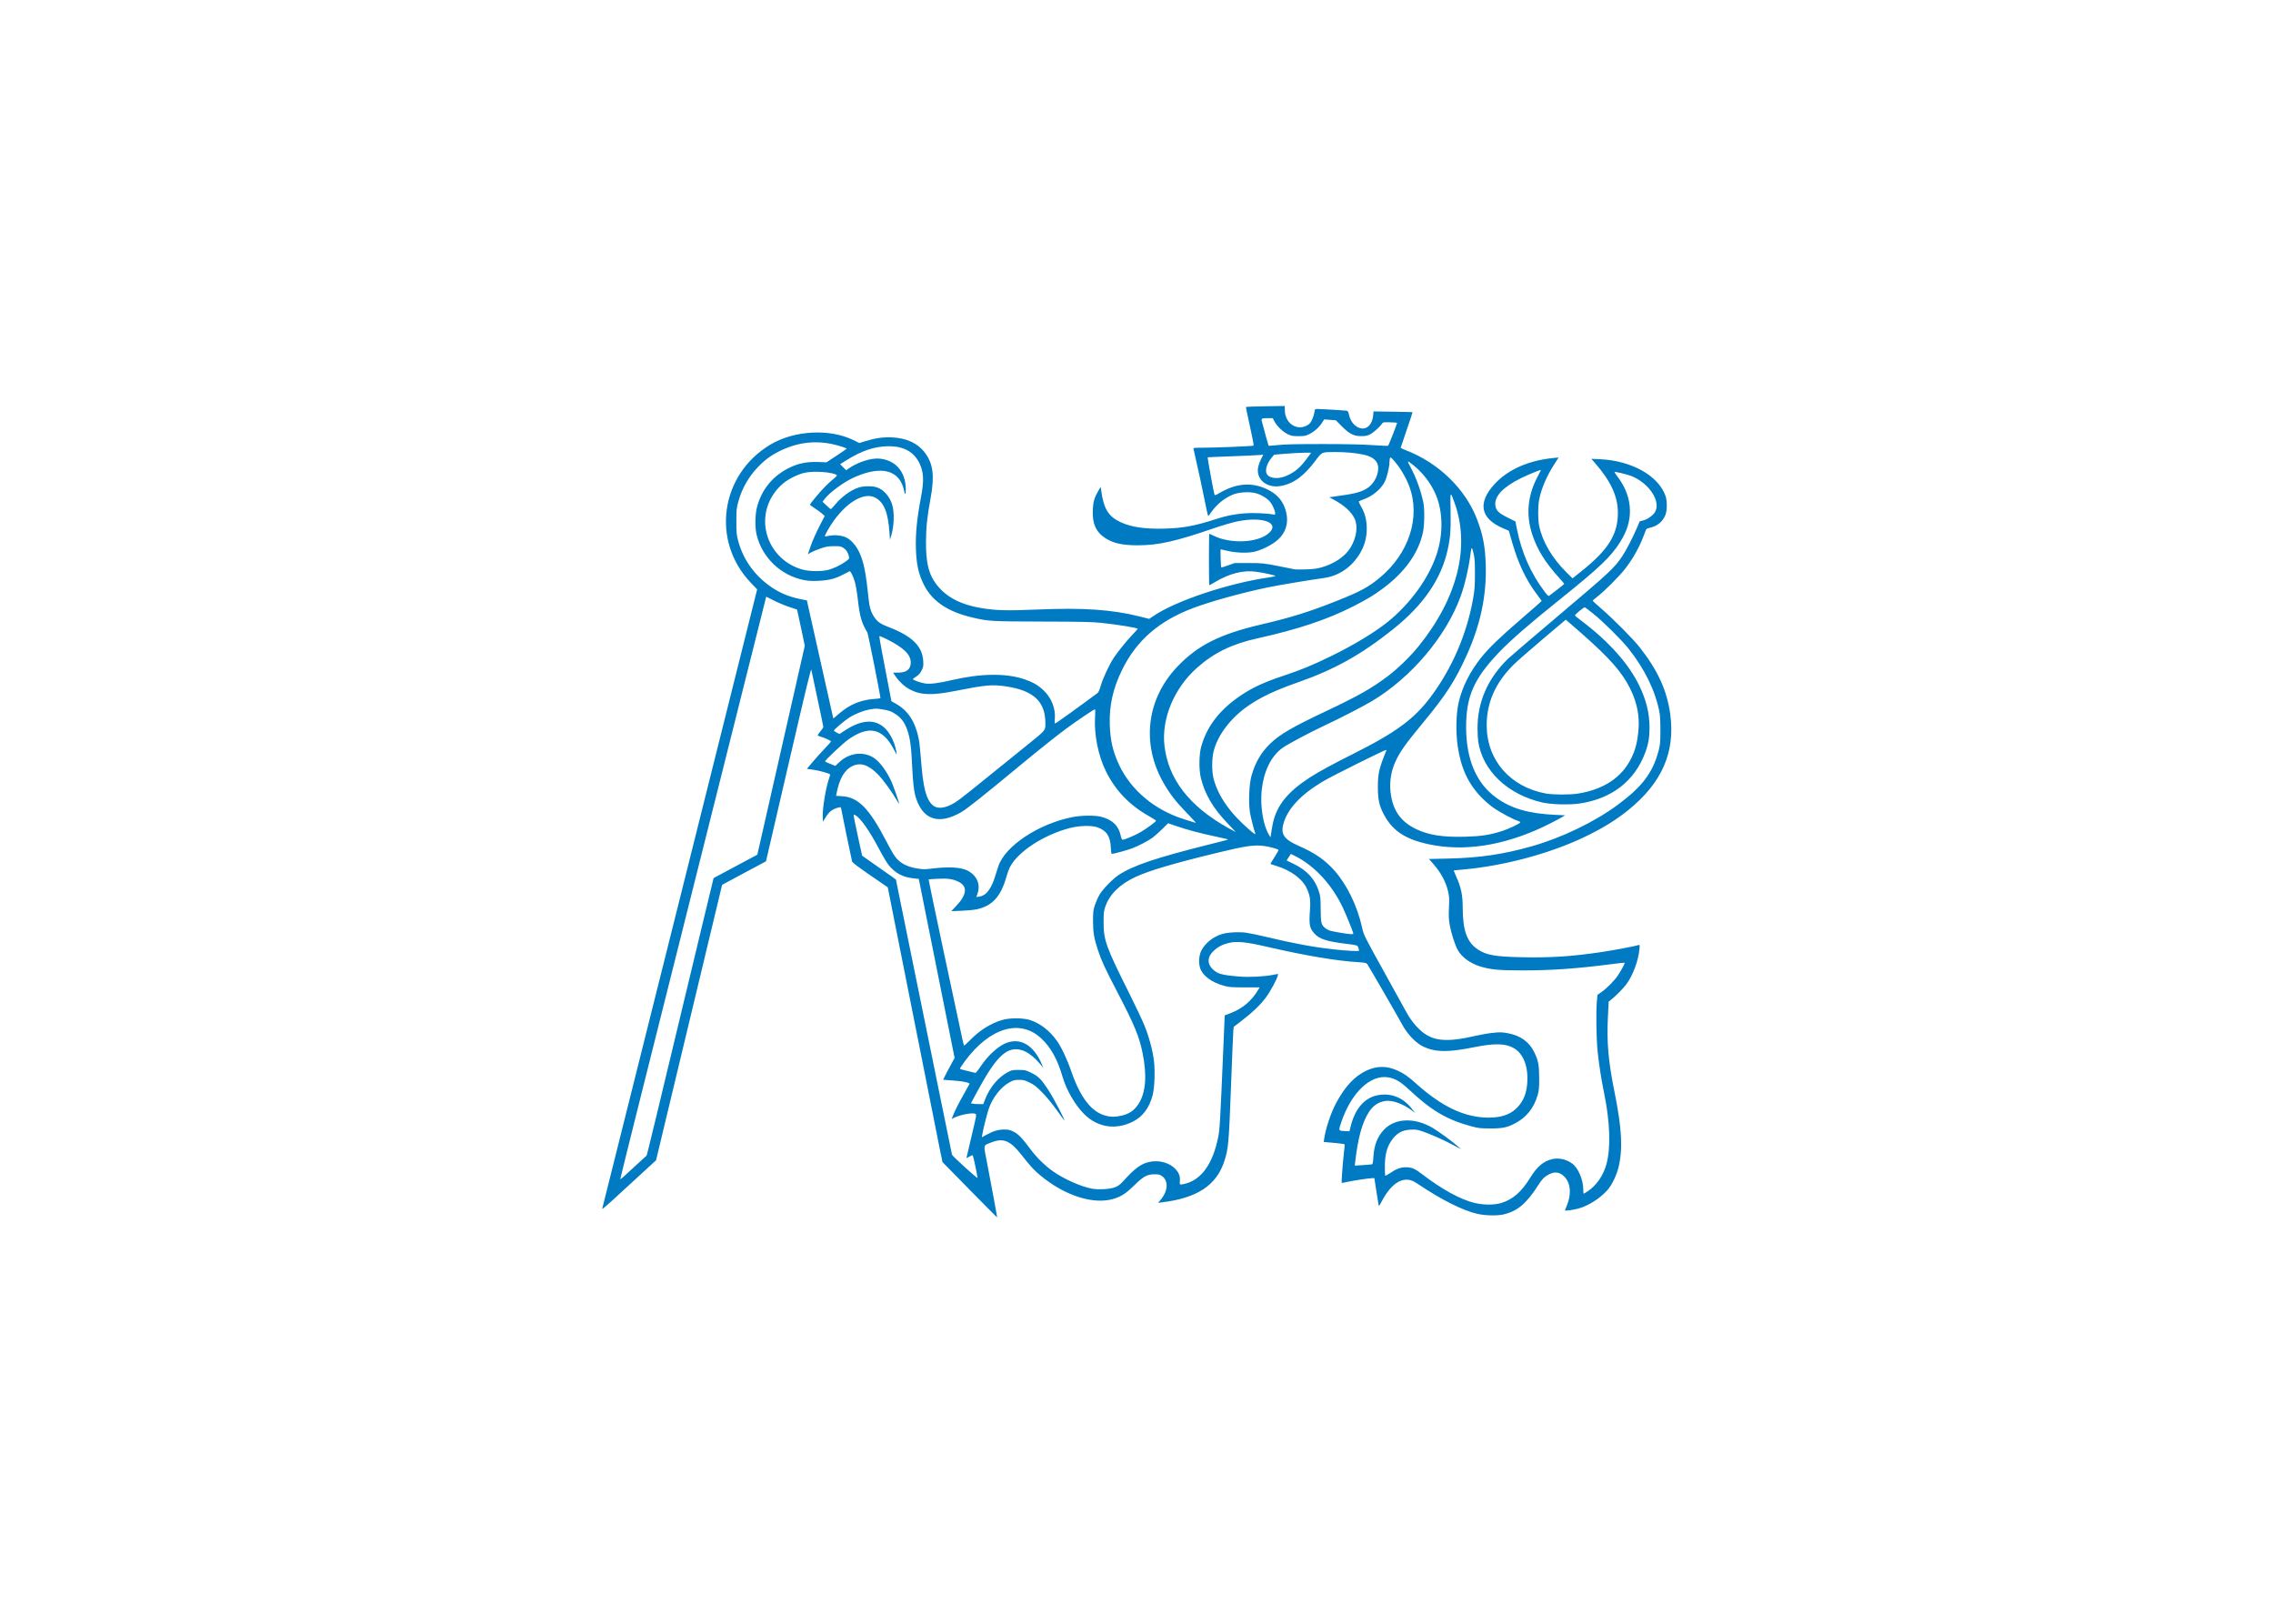 <svg clip-rule="evenodd" fill-rule="evenodd" stroke-linejoin="round" stroke-miterlimit="2" viewBox="0 0 560 400" xmlns="http://www.w3.org/2000/svg"><path d="m-220.462 215.862-8.691-8.851-.892-4.345c-.798-3.887-4.455-22.277-13.574-68.266l-2.963-14.941-5.602-3.855c-3.754-2.582-5.659-4.028-5.774-4.381-.135-.416-3.551-16.966-3.551-17.204 0-.233-1.198.03-2.143.47-1.212.565-1.987 1.354-2.97 3.027l-.616 1.047-.072-1.46c-.132-2.64.929-9.184 1.985-12.254.246-.715.407-1.341.357-1.391-.336-.336-3.65-1.253-5.349-1.481l-2.048-.274 1.684-2.018c.926-1.109 2.661-3.043 3.855-4.296 1.195-1.253 2.172-2.339 2.172-2.411 0-.232-2.15-1.233-3.23-1.505-.572-.144-1.039-.358-1.039-.476 0-.117.404-.693.899-1.279.494-.587.898-1.212.898-1.391s-.859-4.311-1.909-9.182c-1.051-4.871-1.91-8.909-1.91-8.974 0-1.097-1.527 5.207-7.424 30.651l-7.031 30.339-6.993 3.747-6.992 3.747-4.325 18.039c-2.379 9.922-7.117 29.675-10.529 43.896l-6.204 25.857-5.639 5.176c-3.101 2.846-6.99 6.417-8.642 7.935s-2.946 2.568-2.875 2.333c.07-.235 11.21-44.743 24.754-98.907l24.627-98.48-2.013-2.105c-12.716-13.301-9.761-34.415 6.155-43.988 7.622-4.584 18.902-5.211 26.546-1.477l1.898.928 1.945-.603c3.122-.968 5.658-1.325 8.468-1.193 4.651.218 8.216 1.88 10.472 4.882 2.64 3.514 3.123 7.382 1.81 14.487-1.106 5.984-1.448 9.234-1.466 13.93-.023 6.041.706 9.586 2.562 12.458 3.006 4.65 7.832 7.421 15.044 8.635 4.641.782 8.274.877 17.852.469 14.688-.625 23.819-.003 32.698 2.229l3.003.754 1.374-.94c6.99-4.786 23.855-10.421 36.742-12.278 1.051-.152 1.991-.346 2.09-.432.202-.174-3.544-1.015-6.133-1.376-4.105-.573-8.53.546-13.185 3.333-.887.531-1.671.966-1.741.966-.071 0-.128-3.69-.128-8.201 0-4.51.054-8.201.119-8.201.066 0 .617.252 1.223.559 5.531 2.803 14.513 2.354 17.904-.895 3.396-3.255-2.358-5.251-10.312-3.577-1.516.318-4.677 1.239-7.025 2.045-12.58 4.321-17.961 5.534-24.602 5.548-4.762.01-7.748-.638-10.223-2.216-3.086-1.968-4.297-4.659-4.099-9.103.115-2.561.495-3.854 1.786-6.066l.721-1.236.175 1.236c.818 5.782 2.274 8.161 6.111 9.985 3.405 1.618 7.886 2.271 14.291 2.082 5.641-.166 9.557-.893 15.953-2.964 3.547-1.148 5.884-1.622 9.405-1.91 2.412-.197 7.193-.009 8.962.353.641.131.731.091.731-.326 0-.753-.776-2.595-1.485-3.527-.891-1.169-2.928-2.437-4.679-2.911-1.891-.512-5.053-.371-6.965.31-2.735.975-5.544 3.211-7.317 5.826-.433.637-.842 1.161-.91 1.165-.068.003-.613-2.444-1.212-5.437-.9-4.501-1.632-7.879-3.433-15.846-.114-.5-.09-.506 2.327-.503 4.196.004 16.587-.496 16.785-.679.104-.095-.422-2.886-1.168-6.201s-1.31-6.074-1.253-6.132c.057-.057 2.858-.148 6.224-.203l6.119-.099.046 1.48c.096 3.051 2.168 5.316 4.864 5.316 1.116 0 2.456-.55 3.113-1.277.578-.638 1.286-2.37 1.445-3.534.134-.974.181-1.031.841-1.032 1.159-.001 8.979.467 9.471.567.35.071.517.379.714 1.315.484 2.307 2.152 4.097 4.036 4.33 1.871.232 3.401-1.47 3.649-4.058l.13-1.367 6.179.085c3.398.047 6.212.114 6.253.149.04.035-.794 2.568-1.854 5.629-1.06 3.06-1.927 5.631-1.927 5.713s.733.432 1.629.777c10.467 4.037 19.025 12.351 22.73 22.083 1.867 4.904 2.572 8.596 2.754 14.432.303 9.703-1.662 19.056-6.041 28.757-3.682 8.156-6.633 12.734-13.761 21.347-5.777 6.98-7.49 9.385-8.976 12.606-1.563 3.385-2.048 7.192-1.393 10.937.894 5.116 3.357 8.367 8.042 10.611 3.941 1.889 8.427 2.588 15.451 2.41 5.096-.13 7.878-.549 11.749-1.769 2.225-.702 5.809-2.396 5.948-2.811.041-.126-.317-.347-.798-.491-1.402-.42-5.508-2.609-7.663-4.085-1.092-.748-2.856-2.263-3.919-3.365-4.288-4.448-6.562-9.366-7.584-16.404-.65-4.472-.51-10.391.331-13.96 1.175-4.986 3.643-9.849 7.299-14.381 2.413-2.991 5.803-6.253 12.566-12.089 3.614-3.12 6.572-5.716 6.572-5.769s-.716-1.049-1.591-2.212c-3.404-4.53-5.856-9.689-7.788-16.392l-1.092-3.786-1.925-.83c-7.138-3.076-8.085-8.072-2.653-14 4.293-4.685 10.904-7.608 18.931-8.368l1.524-.144-1.263 1.958c-2.524 3.911-4.273 7.98-4.947 11.504-.412 2.15-.41 6.339.004 8.306 1.077 5.121 4.115 10.288 8.738 14.863l1.901 1.882 2.888-2.307c8.554-6.831 11.602-11.75 11.57-18.673-.024-5.148-2.221-9.926-7.209-15.677l-1.248-1.439 2.808.131c10.026.465 18.586 5.27 20.826 11.692.583 1.67.535 4.848-.094 6.244-.942 2.089-2.542 3.369-4.889 3.908-1.017.234-1.149.339-1.437 1.14-1.655 4.617-3.699 8.395-6.464 11.954-1.82 2.342-6.555 7.089-8.791 8.813-.882.68-1.582 1.293-1.557 1.363.026.07 1.311 1.229 2.856 2.576 3.999 3.487 9.945 9.482 12.101 12.201 5.811 7.329 8.805 13.904 9.805 21.53 1.579 12.043-2.689 21.728-13.392 30.394-4.096 3.316-8.557 6.029-14.569 8.861-10.885 5.128-25.412 8.973-38.062 10.073-1.625.142-2.978.272-3.007.289-.029.018.355.956.853 2.085 1.515 3.434 2.009 5.829 2.009 9.754 0 7.281 1.358 11.052 4.803 13.337 2.755 1.827 5.457 2.31 13.957 2.494 9.185.199 15.878-.231 25.35-1.63 3.813-.563 11.133-1.941 11.927-2.246.405-.155.421-.077.282 1.39-.338 3.575-2.023 8.124-4.066 10.975-.949 1.325-3.545 3.96-5.004 5.08l-.72.553-.242 4.738c-.419 8.218.112 14.27 2.128 24.246 2.328 11.513 2.665 18.107 1.225 23.928-.638 2.58-2.159 5.66-3.573 7.236-2.341 2.61-5.92 4.889-9.104 5.796-1.583.451-4.385.841-4.385.611 0-.069.214-.614.476-1.211 1.595-3.644 1.446-7.112-.401-9.269-1.449-1.694-3.204-2.038-5.153-1.01-1.481.782-2.167 1.47-3.416 3.429-3.767 5.911-6.711 8.376-11.198 9.374-1.983.441-5.699.348-8.176-.205-4.665-1.041-11.429-4.44-19.09-9.594-1.602-1.078-2.716-1.424-4.063-1.265-2.675.317-5.141 2.636-7.431 6.987-.721 1.372-.844 1.506-.939 1.023-.06-.306-.388-2.35-.728-4.544l-.618-3.988-.694.001c-.992.002-6.255.796-8.084 1.221-.853.198-1.582.328-1.621.289-.13-.131.368-6.984.696-9.577.179-1.409.28-2.634.225-2.723s-1.577-.293-3.382-.454l-3.283-.292.154-1.026c.519-3.461 2.146-8.3 3.86-11.48 2.829-5.246 5.893-8.5 9.654-10.254 3.284-1.531 6.522-1.528 9.846.008 2.142.989 3.367 1.842 5.846 4.068 8.347 7.494 15.53 10.887 23.142 10.932 4.927.029 8.229-1.484 10.43-4.78 1.196-1.791 1.793-3.796 1.96-6.584.302-5.033-1.277-9.018-4.268-10.771-2.631-1.542-6.188-1.623-12.788-.293-8.197 1.653-12.122 1.614-16.004-.161-2.342-1.07-5.146-3.966-6.768-6.992-1.196-2.23-10.952-19.106-11.248-19.457-.227-.269-.909-.394-2.715-.498-6.963-.401-17.073-2.112-29.554-5-6.415-1.485-9.397-1.759-11.961-1.101-1.997.513-3.453 1.301-4.749 2.57-2.254 2.207-1.979 4.67.729 6.533 1.194.822 2.961 1.196 7.365 1.562 3.315.275 7.924.049 11.004-.54l1.533-.294-.131.586c-.268 1.201-2.417 5.144-3.823 7.014-1.75 2.329-4.26 4.729-7.673 7.338l-2.534 1.938-.121 1.36c-.067.748-.377 8.184-.689 16.525-.726 19.38-.859 20.901-2.174 24.94-2.511 7.712-8.714 11.775-20.032 13.123l-1.083.129.763-.892c2.434-2.843 2.635-6.164.463-7.642-.694-.472-1.079-.56-2.427-.553-2.306.013-3.486.664-6.407 3.537-2.511 2.471-3.944 3.427-6.291 4.194-6.458 2.112-15.852-.852-23.762-7.496-1.991-1.673-2.881-2.648-5.88-6.443-3.658-4.629-5.822-5.488-9.784-3.881-2.441.99-2.332.477-1.267 5.969 1.387 7.162 3.355 17.81 3.302 17.869-.026.029-3.958-3.931-8.738-8.799zm169.297 4.22c3.769-1.118 6.556-3.54 9.389-8.16 2.113-3.445 4.215-5.217 6.94-5.851 2.159-.502 4.623.066 6.501 1.499 1.838 1.402 3.415 5.153 3.415 8.123 0 .764.059 1.389.13 1.389.072 0 .679-.364 1.349-.808 2.724-1.808 4.91-4.984 5.907-8.58 1.433-5.172 1.158-13.466-.756-22.741-.896-4.347-1.614-8.96-2.046-13.144-.429-4.16-.558-12.8-.239-16.115l.188-1.96 1.384-.991c1.748-1.251 3.952-3.493 5.127-5.216.974-1.429 2.295-3.907 2.157-4.045-.046-.046-1.948.158-4.227.454-11.009 1.429-19.011 1.993-28.297 1.995-7.695.001-10.316-.251-13.682-1.314-3.097-.979-5.688-2.895-6.981-5.162-.892-1.563-2.136-5.457-2.592-8.109-.304-1.771-.351-2.894-.228-5.495.136-2.867.098-3.508-.308-5.218-.723-3.046-2.271-5.88-4.765-8.724l-1.301-1.484 6.11-.137c9.951-.223 17.465-1.321 26.518-3.877 9.678-2.732 20.085-7.742 27.561-13.268 7.742-5.723 11.117-10.172 12.967-17.094.531-1.989.589-2.611.607-6.469.012-2.627-.092-4.858-.27-5.798-1.302-6.875-4.664-13.812-9.875-20.378-2.221-2.799-8.067-8.6-11.18-11.094-1.36-1.089-2.596-2.031-2.749-2.094-.293-.12-3.265 2.358-3.157 2.632.035.089 1.012.878 2.171 1.754 8.681 6.562 14.984 13.641 18.341 20.598 2.24 4.643 3.256 8.818 3.256 13.378 0 3.151-.371 5.273-1.401 8.014-3.39 9.027-10.653 14.64-20.895 16.149-3.289.485-9.036.329-11.856-.322-11.071-2.554-18.965-10.031-20.436-19.357-.127-.803-.232-2.736-.232-4.296-.006-8.466 3.315-15.995 9.809-22.24.721-.693 8.186-7.07 16.589-14.171 15.872-13.413 17.243-14.696 19.774-18.496 1.267-1.904 3.337-5.916 4.7-9.116l.821-1.926 1.098-.281c1.392-.357 3.096-1.561 3.759-2.657 2.03-3.353-1.867-9.285-7.572-11.527-1.295-.508-5.158-1.427-5.32-1.265-.052.052.421.775 1.051 1.607 2.475 3.271 3.818 6.936 3.867 10.561.047 3.477-.928 6.672-3.086 10.109-2.981 4.748-6.584 8.183-19.205 18.307-9.694 7.776-15.693 12.99-19.38 16.84-8.063 8.42-10.566 14.107-10.542 23.945.024 10.202 3.209 17.732 9.439 22.321 4.787 3.526 10.342 5.165 18.879 5.57l3.226.153-.867.531c-.477.292-2.131 1.176-3.675 1.964-12.888 6.577-25.629 9.024-36.96 7.098-8.72-1.482-13.377-4.318-16.291-9.917-1.452-2.792-1.858-4.66-1.874-8.622-.016-4.32.368-5.987 2.707-11.738.165-.405-.479-.111-9.661 4.418-4.474 2.207-9.311 4.718-10.75 5.581-7.032 4.219-11.196 8.754-12.444 13.553-.844 3.247.33 4.866 5.015 6.917 5.073 2.221 8.291 4.45 11.257 7.795 4.055 4.575 7.269 11.186 8.845 18.189.554 2.463.568 2.491 6.905 13.926 3.492 6.303 6.707 12.116 7.144 12.92 1.259 2.313 2.571 4.052 4.265 5.65 3.966 3.741 8.326 4.226 17.913 1.994 1.607-.374 4.084-.799 5.505-.944 2.243-.228 2.86-.213 4.684.122 4.023.736 6.826 2.73 8.419 5.987 1.342 2.744 1.602 4.09 1.608 8.311.005 3.213-.064 3.945-.513 5.496-1.187 4.102-3.599 7.093-7.227 8.962-2.58 1.329-3.953 1.607-7.87 1.598-3.032-.008-3.773-.086-5.729-.603-7.926-2.096-12.903-4.997-20.027-11.669-2.798-2.62-4.547-3.662-6.736-4.013-5.756-.924-11.826 4.903-15.018 14.417-.898 2.679-.932 2.613 1.391 2.718l1.252.057.394-1.573c1.455-5.811 4.586-9.297 8.969-9.986 4.113-.646 7.768.863 10.493 4.332l1.072 1.364-1.231-.92c-2.625-1.963-6.012-3.169-8.123-2.892-2.275.298-4.009 1.445-5.373 3.556-2.133 3.3-3.493 8.249-4.357 15.856l-.136 1.199 2.538-.15c1.396-.083 2.7-.195 2.897-.249.288-.079.387-.557.495-2.397.218-3.684 1.29-6.44 3.354-8.623 3.539-3.742 9.723-3.985 15.498-.61 1.946 1.138 6.504 4.47 8.042 5.88l1.011.927-2.499-1.349c-2.833-1.529-7.355-3.532-9.925-4.395-1.471-.494-2.018-.566-3.641-.484-2.842.144-4.621 1.222-6.305 3.822-1.287 1.988-1.868 4.41-1.883 7.85-.007 1.565.049 2.908.124 2.983.076.076.682-.232 1.348-.685 2.218-1.508 3.507-1.995 5.256-1.985 1.838.01 2.868.446 5.086 2.154 6.287 4.839 12.309 8.146 16.774 9.21 2.865.682 6.202.702 8.402.049zm-123.055-5.02c1.036-.4 1.634-.835 2.584-1.877 3.837-4.212 5.69-5.589 8.33-6.198 3.126-.721 6.519.198 8.445 2.287 1.104 1.199 1.511 2.324 1.37 3.79-.097 1.009-.066 1.097.383 1.097.268 0 1.037-.161 1.708-.358 4.986-1.463 8.414-6.422 10.104-14.619.529-2.568.647-4.622 1.711-29.774l.387-9.14 1.904-.737c3.817-1.475 6.646-3.866 8.749-7.392l.475-.796-4.764-.004c-4.205-.003-4.974-.061-6.561-.497-3.955-1.088-6.824-3.206-7.631-5.635-.526-1.583-.386-3.984.317-5.466 1.115-2.346 3.715-4.486 6.506-5.355 1.89-.588 5.416-.797 7.874-.466 1.043.14 4.025.767 6.627 1.393 8.326 2.002 14.744 3.19 21.02 3.889 4.42.493 8.314.693 8.314.428 0-.122-.112-.541-.248-.931-.284-.816-.189-.786-4.134-1.28-6.018-.754-8.282-1.5-9.866-3.253-1.581-1.751-1.761-2.771-1.387-7.857.214-2.904-.056-4.478-1.153-6.738-1.387-2.857-4.998-5.503-9.388-6.879-1.112-.349-2.053-.652-2.092-.675-.039-.022.555-1.016 1.32-2.208.764-1.192 1.341-2.216 1.281-2.276-.346-.347-3.014-1.065-4.747-1.278-3.081-.38-5.861.025-14.41 2.098-14.372 3.485-21.953 5.72-26.42 7.788-4.975 2.304-8.211 5.457-9.604 9.357-.507 1.421-.572 1.958-.585 4.856-.026 5.965.66 7.873 8.358 23.254 1.918 3.831 4.037 8.33 4.709 9.998 1.451 3.599 2.619 7.977 2.994 11.221.381 3.289.17 8.601-.431 10.864-1.094 4.12-3.19 6.895-6.405 8.479-5.463 2.693-11.134 1.791-15.429-2.454-2.83-2.797-5.661-7.682-6.87-11.855-1.614-5.567-3.707-9.355-6.749-12.216-6.779-6.377-16.411-3.536-24.378 7.19-.962 1.294-1.675 2.413-1.586 2.486.09.073 1.174.367 2.41.655 1.235.287 2.359.564 2.496.615s.911-.898 1.72-2.11c2.176-3.258 5.277-6.162 7.753-7.26 4.708-2.088 9.121.408 11.723 6.63l.47 1.124-.846-1.011c-2.038-2.437-4.155-4.066-5.99-4.611-4.661-1.384-8.076 1.781-14.222 13.184l-2.017 3.743.664.133c.365.073 1.247.133 1.959.133h1.294l.717-1.779c1.481-3.673 4.074-6.754 7.038-8.362 1.308-.709 1.53-.756 3.547-.756 2.08 0 2.216.032 4.084.957 2.227 1.104 3.09 1.966 5.265 5.265 1.838 2.789 5.947 10.672 5.071 9.73-.115-.124-1.211-1.636-2.436-3.361-1.286-1.81-3.177-4.1-4.474-5.419-1.849-1.879-2.561-2.436-4.02-3.149-1.554-.758-1.971-.865-3.37-.862-1.379.002-1.789.106-3.002.755-2.831 1.517-5.563 5.063-6.763 8.778-.521 1.613-1.684 6.308-1.936 7.815l-.161.962 1.44-.791c2.191-1.205 3.833-1.695 5.678-1.695 1.355 0 1.838.112 3.006.696 1.514.756 2.67 1.966 5.566 5.824 1.873 2.495 4.421 4.981 6.941 6.771 3.468 2.464 9.088 4.967 12.498 5.567 2.127.374 5.737.16 7.265-.432zm-152.446-7.185c1.668-1.526 3.107-2.836 3.196-2.912.147-.126 2.719-10.769 16.916-70.004 2.429-10.133 4.433-18.435 4.453-18.45.021-.015 3.166-1.7 6.99-3.744l6.953-3.716 3.207-14.119c1.764-7.765 5.168-22.746 7.563-33.291l4.355-19.173-1.206-5.751c-.664-3.164-1.23-5.768-1.259-5.789-.029-.02-1.115-.377-2.412-.794-1.298-.417-3.496-1.332-4.885-2.033l-2.526-1.274-.213.818c-.117.45-4.017 15.984-8.666 34.52-4.65 18.536-10.615 42.296-13.256 52.8-14.187 56.424-24.377 97.146-24.377 97.415 0 .167.48-.153 1.067-.713.587-.559 2.432-2.264 4.1-3.79zm108.036.646c-.392-1.904-.786-3.546-.875-3.649s-.577.075-1.086.396c-.508.321-.921.507-.917.412.004-.094.746-3.255 1.647-7.024 1.611-6.736 1.631-6.856 1.172-7.042-1.049-.424-4.981.337-6.926 1.342l-.616.318.443-1.124c.601-1.524 1.804-3.896 3.48-6.862.769-1.359 1.512-2.689 1.652-2.954.243-.46.18-.499-1.37-.853-.893-.203-2.812-.432-4.264-.507s-2.64-.187-2.64-.25c0-.112 2.162-4.232 3.146-5.996l.501-.899-5.71-28.534-5.71-28.535-1.449-.144c-3.617-.361-5.993-1.604-8.164-4.271-.538-.661-1.911-2.967-3.05-5.124-3.135-5.934-5.91-9.864-7.607-10.772-.42-.225-.491-.204-.491.138.001.221.607 3.176 1.348 6.567.742 3.391 1.348 6.188 1.348 6.215 0 .028 2.426 1.734 5.392 3.792 2.966 2.057 5.393 3.776 5.393 3.82 0 .043.399 2.033.888 4.422 1.259 6.153 9.757 47.851 13.615 66.806 1.785 8.773 3.297 16.171 3.358 16.438.1.434 7.954 7.588 8.133 7.409.04-.04-.248-1.631-.641-3.535zm46.356-16.256c2.567-.544 4.239-1.671 5.597-3.772 2.329-3.604 2.762-8.981 1.305-16.227-1.055-5.243-2.594-8.964-7.999-19.335-3.993-7.663-5.072-9.992-6.216-13.425-1.259-3.78-1.585-5.718-1.579-9.377.004-2.924.066-3.442.605-5.055.33-.989.982-2.454 1.448-3.256 1.008-1.733 4.127-4.961 6.016-6.228 4.595-3.081 11.958-5.56 29.546-9.948 5.111-1.275 5.45-1.369 5.348-1.47-.049-.05-1.5-.392-3.225-.761-6.106-1.306-9.619-2.244-13.741-3.667l-2.069-.714-1.863 1.841c-1.025 1.012-2.409 2.244-3.075 2.736-1.445 1.068-4.469 2.641-6.656 3.461-1.525.573-5.716 1.716-6.289 1.716-.198 0-.311-.616-.38-2.078-.171-3.57-1.384-5.375-4.295-6.39-1.845-.644-5.695-.546-8.691.221-8.349 2.137-16.642 7.544-19.196 12.516-.285.556-.793 1.972-1.127 3.146-1.776 6.229-4.475 9.173-9.394 10.248-.895.196-3.092.41-4.884.478l-3.258.122 1.587-1.674c3.428-3.615 3.67-6.258.704-7.697-1.843-.895-3.298-1.107-6.535-.953-1.593.076-2.925.166-2.959.2-.058.058 2.108 10.515 4.481 21.631 1.271 5.955 5.884 27.544 6.35 29.714.192.896.415 1.629.495 1.628s.904-.774 1.831-1.717c3.097-3.153 6.403-5.247 10.111-6.406 2.426-.757 6.819-.76 9.099-.005 3.241 1.073 6.184 3.356 8.487 6.585 1.419 1.99 3.29 5.938 4.526 9.552 3.383 9.886 7.632 14.539 13.387 14.656.556.012 1.685-.122 2.508-.296zm73.99-58.373c-.3-1.018-2.193-5.667-3.132-7.691-3.465-7.465-9.083-13.593-15.321-16.71l-1.382-.691-.676 1.038-.675 1.038 2.445 1.203c4.038 1.986 6.532 4.706 7.78 8.483.554 1.674.603 2.131.634 5.86.037 4.449.155 4.935 1.46 6.033.381.321 1.117.699 1.637.84 1.305.356 5.479 1.045 6.521 1.077.788.024.845-.015.709-.48zm-117.477-12.113c1.204-.807 2.435-2.836 3.214-5.295.382-1.207.907-2.852 1.166-3.656 2.093-6.491 12.798-13.617 23.68-15.764 2.826-.557 7.269-.602 9.159-.092 3.636.981 5.536 2.855 6.245 6.159.16.749.364 1.16.574 1.16.622 0 3.804-1.346 5.582-2.36 1.878-1.072 5.065-3.404 5.065-3.707 0-.097-1.007-.747-2.237-1.444-6.245-3.535-10.664-8.122-13.697-14.215-2.521-5.066-3.883-11.888-3.501-17.537.102-1.519.077-2.303-.074-2.303-.318 0-6.052 3.87-9.218 6.221-3.004 2.231-8.462 6.573-13.534 10.766-13.347 11.035-18.007 14.739-19.912 15.829-6.957 3.98-11.925 2.491-14.254-4.271-.704-2.042-1.072-4.984-1.323-10.571-.272-6.045-.642-8.78-1.538-11.383-.795-2.308-1.916-3.845-3.647-5.001-1.519-1.014-2.242-1.265-4.743-1.643-1.462-.221-2.04-.204-3.66.109-2.19.422-4.816 1.488-6.624 2.689-1.509 1.002-4.717 3.728-4.717 4.007 0 .112.4.408.89.658l.891.454 1.924-1.254c7.197-4.692 12.692-3.207 15.473 4.181.303.804.616 1.965.696 2.581l.145 1.12-1.023-1.922c-3.513-6.599-7.949-7.51-14.398-2.957-1.731 1.221-7.578 6.736-7.417 6.996.055.089.817.443 1.693.787l1.594.625 1.224-1.158c3.187-3.013 7.66-3.576 11.045-1.388 2.01 1.3 4.534 4.852 5.925 8.341.808 2.026 2.216 6.158 2.129 6.245-.045.045-.361-.407-.704-1.004-1.603-2.79-4.408-6.648-6.049-8.317-3-3.052-5.515-3.887-8.084-2.685-2.573 1.203-4.222 4.042-5.125 8.819l-.132.7 1.899.118c5.186.324 8.628 3.832 14.151 14.425 1.835 3.52 2.656 4.857 3.5 5.701 1.516 1.517 3.446 2.419 6.157 2.876 1.941.328 2.5.338 4.585.08 5.443-.672 9.454-.467 11.534.589 3.077 1.562 4.312 4.435 3.216 7.476l-.355.985.913-.122c.502-.068 1.266-.359 1.697-.648zm91.966-22.96c1.303-5.628 4.702-9.798 11.712-14.367 2.563-1.671 7.487-4.355 13.528-7.376 14.017-7.008 19.812-11.279 25.216-18.581 6.669-9.011 11.32-19.846 13.292-30.964.508-2.865.594-3.992.602-7.945.008-3.565-.076-4.979-.372-6.258-.596-2.58-.732-2.595-1.041-.118-.553 4.437-1.828 9.898-3.166 13.566-4.645 12.725-15.648 25.739-28.11 33.246-2.814 1.695-10.352 5.579-15.469 7.971-4.756 2.223-11.833 6.005-13.321 7.12-3.521 2.636-5.797 7.29-6.469 13.225-.573 5.069.445 11.417 2.307 14.38l.494.786.272-1.797c.15-.989.386-2.288.525-2.888zm-5.695 3.305c-.395-1.03-1.28-4.472-1.608-6.259-.571-3.107-.348-9.15.442-11.977 1.161-4.157 3.055-7.414 5.932-10.2 3.084-2.984 6.957-5.24 17.796-10.364 10.318-4.878 14.545-7.269 19.659-11.123 3.311-2.495 7.22-6.295 9.93-9.653 12.403-15.371 16.469-31.759 11.355-45.772-1.353-3.706-1.341-3.731-1.222 2.655.112 6.011-.059 8.392-.871 12.179-2.043 9.526-7.709 17.82-17.507 25.628-10.183 8.116-18.64 12.823-30.444 16.947-7.12 2.487-11.94 4.781-15.877 7.555-5.417 3.817-9.42 9.074-10.77 14.141-.663 2.491-.674 6.702-.022 9.117 1.49 5.528 5.327 10.942 11.503 16.232 1.515 1.298 1.945 1.523 1.704.894zm-8.699-2.959c-4.736-4.921-7.429-9.516-8.649-14.759-.588-2.528-.536-7.191.107-9.603 1.77-6.636 5.962-12.045 12.932-16.683 3.575-2.38 7.345-4.107 13.208-6.052 5.723-1.899 9.475-3.447 15.499-6.394 6.972-3.41 13.727-7.491 17.758-10.727 7.228-5.804 13.115-13.909 15.671-21.578 2.124-6.373 2.055-13.476-.183-18.876-1.482-3.577-4.016-6.96-7.077-9.449-.97-.789-1.815-1.384-1.877-1.322-.062.061.292.851.787 1.755 1.782 3.252 3.31 7.445 4.121 11.304.438 2.083.373 7.272-.119 9.549-1.427 6.611-5.775 12.695-12.802 17.912-2.998 2.226-5.13 3.504-9.69 5.807-8.231 4.159-17.537 7.248-30.427 10.1-7.997 1.77-13.766 4.597-19.124 9.37-7.272 6.479-11.317 16.157-10.349 24.76 1.203 10.694 7.996 19.444 20.443 26.332 1.188.658 2.197 1.198 2.242 1.202.046.003-1.066-1.188-2.471-2.648zm-13.252-3.586c-3.367-3.457-5.339-6.022-7.327-9.529-7.06-12.454-5.315-26.677 4.537-36.99 6.475-6.778 13.538-10.317 26.744-13.397 9.477-2.211 15.21-3.999 23.875-7.443 7.575-3.012 10.002-4.309 13.661-7.298 9.523-7.779 13.319-19.556 9.5-29.472-1.164-3.024-3.132-6.205-5.219-8.438-.608-.649-.708-.689-.848-.337-.087.221-.167.856-.178 1.412-.032 1.551-.813 4.767-1.476 6.075-1.202 2.371-3.815 4.571-6.662 5.609-.782.285-1.503.588-1.601.674-.099.085.172.752.603 1.481 1.188 2.015 1.767 3.952 1.884 6.309.185 3.696-.73 6.869-2.853 9.892-2.728 3.884-6.574 6.229-11.174 6.812-3.389.43-14.137 2.226-17.475 2.921-8.186 1.702-18.026 4.42-23.716 6.551-10.894 4.08-18.076 10.291-22.685 19.619-2.961 5.993-4.202 11.534-3.976 17.75.181 4.962 1.012 8.503 2.975 12.672 3.808 8.087 11.373 14.396 20.773 17.322 1.662.518 3.124.975 3.248 1.015.123.041.314.082.423.092.11.009-1.255-1.476-3.033-3.302zm-75.146-2.375c1.889-.908 2.931-1.692 11.967-9.016 3.807-3.085 9.413-7.616 12.458-10.067 6.012-4.842 5.813-4.602 5.809-6.987-.01-6.884-3.749-10.393-12.477-11.708-4.454-.672-6.475-.491-16.393 1.466-7.285 1.437-10.892 1.314-14.281-.486-1.681-.893-3.273-2.323-4.441-3.988l-.966-1.377 1.531-.005c2.795-.009 4.115-1.051 4.115-3.25 0-2.531-2.313-4.769-7.687-7.437-1.2-.596-2.238-1.027-2.307-.958-.068.068.379 2.743.995 5.944.615 3.2 1.506 7.838 1.978 10.306l.86 4.488 1.398.792c3.933 2.23 6.208 5.723 7.32 11.24.186.927.499 3.837.694 6.466.677 9.106 1.647 12.843 3.821 14.708 1.224 1.05 3.247 1.002 5.606-.131zm199.988-3.624c8.302-1.346 14.054-5.2 17.062-11.43 1.182-2.448 1.798-4.769 2.155-8.123.596-5.59-.618-10.783-3.746-16.025-2.981-4.995-7.27-9.444-17.986-18.655l-1.385-1.191-7.377 6.239c-4.058 3.431-8.247 7.103-9.309 8.161-5.727 5.702-8.516 12.003-8.516 19.239 0 11.084 7.456 19.679 18.878 21.761 2.293.418 7.717.431 10.224.024zm-165.981-22.748c.927-.588 7.262-5.145 10.014-7.203 1.341-1.003 2.629-1.955 2.861-2.116.258-.178.65-1.084 1.002-2.311.676-2.355 2.765-6.838 4.148-8.9 1.372-2.046 3.907-5.179 5.915-7.312.947-1.006 1.722-1.875 1.722-1.931 0-.292-6.541-1.358-11.617-1.892-2.895-.305-6.363-.381-18.827-.413-16.475-.042-17.155-.082-22.366-1.318-7.858-1.865-12.731-5.187-15.374-10.48-1.678-3.358-2.349-6.394-2.519-11.391-.159-4.663.342-9.753 1.616-16.401.998-5.215.89-7.939-.426-10.74-1.748-3.72-5.049-5.571-9.891-5.546-4.4.022-8.554 1.404-13.462 4.478l-1.983 1.241 1.9 1.936.92-.632c2.272-1.558 5.446-2.763 8.034-3.049 2.73-.302 5.75.744 7.477 2.59 1.727 1.847 2.588 4.253 2.595 7.252.003 1.667-.309 1.856-.538.325-.079-.528-.401-1.515-.714-2.193-2.212-4.792-7.785-5.454-15.596-1.851-2.975 1.372-7.38 4.624-8.9 6.568l-.788 1.01 1.229 1.181c.676.65 1.314 1.18 1.418 1.179.104-.002.744-.674 1.424-1.495 2.05-2.475 4.875-4.521 7.414-5.37 1.47-.491 4.146-.551 5.64-.127 2.193.623 4.229 2.852 5.056 5.534.78 2.532.645 6.851-.314 9.998l-.376 1.236-.185-2.584c-.446-6.228-1.763-9.394-4.512-10.843-3.363-1.772-8.589 1.079-13.043 7.118-1.349 1.83-3.184 5.015-2.996 5.202.058.058.647-.011 1.309-.153 1.745-.374 4.181-.134 5.519.544 1.591.806 3.119 2.556 4.145 4.744 1.403 2.995 2.119 6.559 2.912 14.508.297 2.977.791 4.58 1.915 6.214.98 1.423 2.02 2.129 4.573 3.103 7.366 2.811 10.692 6.072 10.96 10.745.098 1.695.055 1.945-.531 3.08-.46.892-.932 1.424-1.7 1.91-.584.371-1.065.738-1.067.815-.009.293 2.412 1.163 3.86 1.387 1.665.258 4.305-.071 8.606-1.073 9.14-2.129 17.138-2.24 22.906-.317 2.79.93 4.389 1.837 6.204 3.517 2.604 2.411 4.002 5.968 3.654 9.298-.076.723-.069 1.314.015 1.314s.427-.174.762-.386zm-67.693-4.16c2.721-1.923 5.78-2.992 9.259-3.237 1.148-.081 2.088-.205 2.088-.275 0-.835-3.92-20.513-4.168-20.925-1.838-3.052-2.41-5.026-3.02-10.419-.28-2.48-.676-4.776-1.013-5.871-.559-1.818-1.339-3.353-1.636-3.216-.089.041-.989.501-2.001 1.023-2.688 1.386-4.621 1.876-7.951 2.018-2.125.09-3.276.028-4.649-.25-7.369-1.493-13.262-7.154-15.024-14.431-.557-2.301-.501-6.422.12-8.802 1.388-5.316 4.655-9.487 9.5-12.127 3.18-1.733 6.149-2.401 10.007-2.254l2.641.101 3.204-2.117c1.763-1.164 3.205-2.156 3.205-2.204 0-.202-1.833-.832-3.835-1.319-5.921-1.441-11.756-.766-17.397 2.01-2.936 1.445-4.82 2.829-7.091 5.211-2.963 3.108-5.049 6.803-6.195 10.976-.565 2.056-.615 2.57-.615 6.283.001 3.654.058 4.255.588 6.225 1.509 5.603 4.799 10.416 9.564 13.993 3.119 2.341 6.361 3.763 10.396 4.559l1.929.381 1.178 5.284c2.398 10.747 6.766 30.256 7.006 31.292l.249 1.069 1.269-1.092c.698-.6 1.774-1.449 2.392-1.886zm227.106-38.133c1.199-.921 2.18-1.732 2.18-1.803s-.733-.937-1.628-1.925c-4.495-4.955-6.983-8.985-8.606-13.938-2.004-6.118-1.421-12.317 1.717-18.242.606-1.146 1.103-2.122 1.103-2.168 0-.203-4.164 1.499-6.5 2.658-5.525 2.741-8.319 5.68-8.051 8.47.167 1.737.963 2.554 3.916 4.021l2.487 1.235.493 2.472c1.494 7.496 4.434 14.129 8.831 19.929.977 1.288 1.194 1.466 1.51 1.235.203-.148 1.349-1.022 2.548-1.944zm-232.614-6.202c1.768-.416 4.213-1.565 5.797-2.724 1.067-.78 1.16-.918 1.036-1.532-.254-1.254-.83-2.172-1.738-2.772-.827-.546-1.092-.597-3.055-.584-1.813.012-2.483.128-4.283.744-1.174.401-2.561.978-3.083 1.283l-.948.554.909-2.645c.499-1.455 1.709-4.203 2.687-6.106l1.779-3.461-.841-.736c-.462-.405-1.517-1.173-2.344-1.707s-1.509-1.057-1.516-1.162c-.008-.106.885-1.268 1.984-2.584 2.015-2.415 4.053-4.472 5.814-5.87.528-.419.882-.83.787-.915-1.101-.982-7.269-1.453-10.273-.785-2.154.479-5.233 2.008-6.896 3.423-4.385 3.733-6.429 9.199-5.489 14.673 1.062 6.189 5.695 11.187 11.867 12.804 2.048.537 5.756.586 7.806.102zm157.167-.768c4.192-1.12 7.807-3.54 9.509-6.367 1.914-3.18 2.431-6.793 1.319-9.222-.995-2.173-3.314-4.274-6.768-6.128l-1.333-.716.996-.135c6.766-.914 8.525-1.318 10.632-2.441 2.293-1.223 3.971-4.034 3.991-6.689.018-2.217-1.63-3.692-4.865-4.355-2.509-.515-5.712-.801-8.81-.787-4.423.02-4.235-.059-6.226 2.614-3.727 5.003-7.013 7.432-11.077 8.188-4.583.852-8.124-2.129-7.268-6.12.14-.65.558-1.781.93-2.512l.676-1.331-1.525.131c-.839.073-4.811.25-8.827.394s-7.335.288-7.375.32c-.099.08 1.957 11.347 2.159 11.834.142.343.328.289 1.645-.477 5.394-3.139 10.26-3.507 15.203-1.149 3.306 1.577 5.22 3.913 6.031 7.362.796 3.383-.123 6.403-2.644 8.684-1.799 1.627-5.308 3.389-7.717 3.875-2.225.449-5.899.294-8.538-.359-.989-.245-1.878-.449-1.977-.453-.156-.007.027 5.602.189 5.795.034.04 1.007-.263 2.161-.674l2.098-.747 4.494.003c4.365.004 4.635.031 9.437.966 2.718.529 5.094 1.002 5.28 1.051.185.049 1.702.052 3.37.007 2.171-.059 3.544-.218 4.83-.562zm-10.647-29.364c2.732-1.279 4.219-2.608 6.683-5.972l.945-1.292-2.197.009c-1.209.005-3.863.145-5.898.312l-3.7.303-.738.868c-1.573 1.848-2.26 4.083-1.621 5.275.817 1.527 3.834 1.756 6.526.497zm11.321-10.02c7.559.007 12.778.12 15.953.344 2.595.184 4.784.271 4.865.193.231-.222 2.967-7.211 2.863-7.315-.051-.052-1.081-.12-2.288-.152-2.106-.057-2.208-.037-2.559.489-.685 1.025-2.743 2.845-3.825 3.38-.845.418-1.444.534-2.763.536-2.367.002-3.801-.731-6.233-3.184l-1.851-1.867-1.856-.143-1.856-.142-.739 1.14c-.942 1.454-2.457 2.787-4.065 3.577-1.109.545-1.521.62-3.397.62-1.905 0-2.279-.071-3.483-.66-1.531-.749-3.373-2.536-4.178-4.053l-.539-1.016h-1.499c-2.033 0-2.208.086-1.979.97.537 2.073 2.078 7.696 2.137 7.798.038.065 1.417-.026 3.064-.203 2.206-.238 5.951-.32 14.228-.312z" fill="#007ac2" fill-rule="nonzero" transform="matrix(.773 0 0 .773 409.332 126.25)"/></svg>